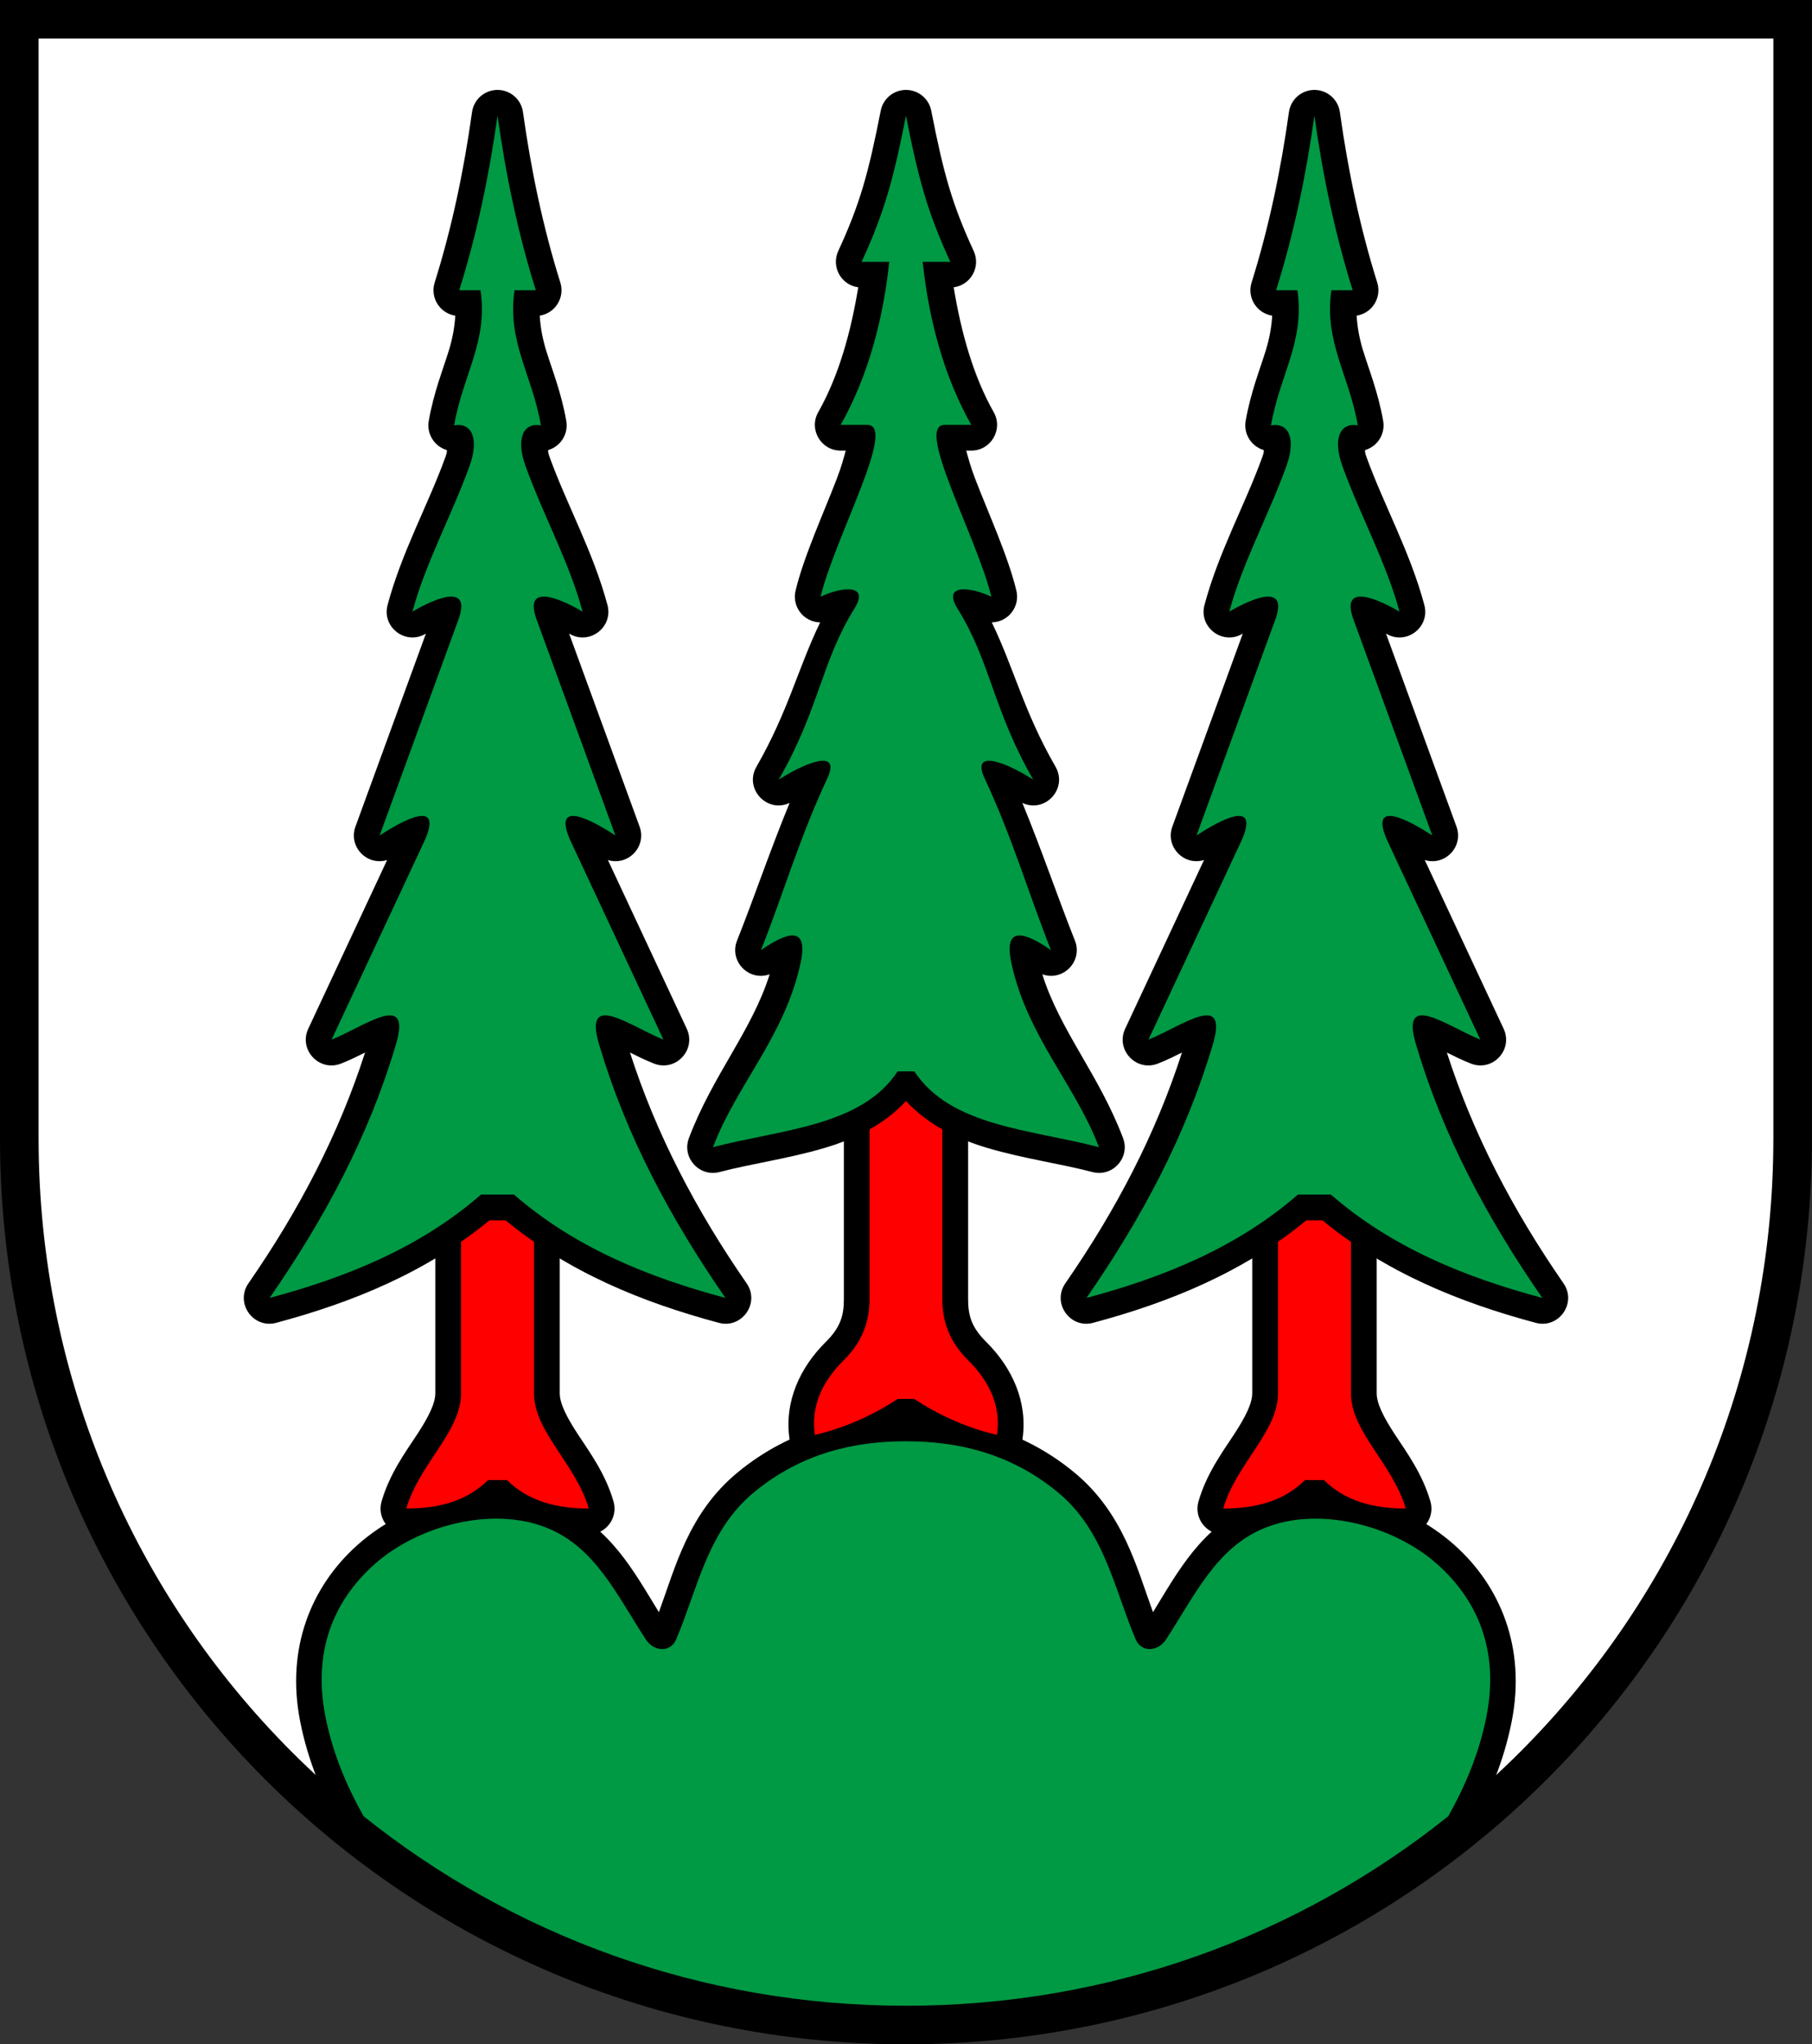 <?xml version="1.0" encoding="UTF-8"?>
<svg width="130.9mm" height="147.68mm" version="1.1" viewBox="0 0 130.9 147.68" xmlns="http://www.w3.org/2000/svg" xmlns:cc="http://creativecommons.org/ns#" xmlns:dc="http://purl.org/dc/elements/1.1/" xmlns:rdf="http://www.w3.org/1999/02/22-rdf-syntax-ns#">
<rect x="0" y="0" width="130.9" height="147.68" fill="#333333" stroke="none"/>
<g transform="translate(-41.896 -69.176)">
<path d="m41.896 69.176v82.229c0 36.21 29.239 65.449 65.449 65.449 36.21 0 65.449-29.239 65.449-65.449v-82.229z" color="#000000" color-rendering="auto" dominant-baseline="auto" image-rendering="auto" shape-rendering="auto" solid-color="#000000" style="font-feature-settings:normal;font-variant-alternates:normal;font-variant-caps:normal;font-variant-ligatures:normal;font-variant-numeric:normal;font-variant-position:normal;isolation:auto;mix-blend-mode:normal;paint-order:normal;shape-padding:0;text-decoration-color:#000000;text-decoration-line:none;text-decoration-style:solid;text-indent:0;text-orientation:mixed;text-transform:none;white-space:normal"/>
<path d="m44.684 71.963v79.442c0 34.714 27.947 62.66 62.661 62.66 34.714 0 62.66-27.946 62.66-62.66v-79.442z" fill="#fff" style="paint-order:normal"/>
<path d="m107.34 171.43c-3.977 0-8.327 0.947-12.16 4.113-3.55 2.931-4.5 6.863-5.686 10.094-1.801-2.931-3.494-6.145-7.195-7.732-4.871-2.089-10.859-0.462-14.621 2.916-3.248 2.916-5.154 7.362-4.096 12.721 0.562 2.845 1.642 5.395 2.957 7.742 0.117 0.209 0.272 0.393 0.459 0.543 11.034 8.828 25.063 14.1 40.344 14.1 15.28 0 29.308-5.272 40.342-14.1 0.187-0.15 0.344-0.334 0.461-0.543 1.316-2.348 2.393-4.897 2.955-7.742 1.058-5.358-0.845-9.805-4.094-12.721-3.763-3.378-9.75-5.005-14.621-2.916-3.701 1.588-5.395 4.801-7.195 7.732-1.186-3.231-2.138-7.162-5.688-10.094-3.833-3.166-8.185-4.113-12.162-4.113z" color="#000000" color-rendering="auto" dominant-baseline="auto" image-rendering="auto" shape-rendering="auto" solid-color="#000000" style="font-feature-settings:normal;font-variant-alternates:normal;font-variant-caps:normal;font-variant-ligatures:normal;font-variant-numeric:normal;font-variant-position:normal;isolation:auto;mix-blend-mode:normal;paint-order:normal;shape-padding:0;text-decoration-color:#000000;text-decoration-line:none;text-decoration-style:solid;text-indent:0;text-orientation:mixed;text-transform:none;white-space:normal"/>
<path d="m134.19 150.79c-1.027 0.015-1.847 0.86-1.832 1.887v17.146c0 0.728-0.478 1.696-1.32 2.981s-1.976 2.815-2.562 4.832c-0.347 1.191 0.547 2.381 1.787 2.379 2.236-4e-3 4.577-0.526 6.51-2.055h0.16c1.933 1.529 4.272 2.05 6.508 2.055 1.241 3e-3 2.136-1.188 1.789-2.379-0.587-2.017-1.72-3.547-2.562-4.832-0.843-1.285-1.32-2.252-1.32-2.981v-17.146c0-2.479-3.719-2.479-3.719 0h-1.551c0.016-1.048-0.838-1.903-1.887-1.887z" color="#000000" color-rendering="auto" dominant-baseline="auto" image-rendering="auto" shape-rendering="auto" solid-color="#000000" style="font-feature-settings:normal;font-variant-alternates:normal;font-variant-caps:normal;font-variant-ligatures:normal;font-variant-numeric:normal;font-variant-position:normal;isolation:auto;mix-blend-mode:normal;paint-order:normal;shape-padding:0;text-decoration-color:#000000;text-decoration-line:none;text-decoration-style:solid;text-indent:0;text-orientation:mixed;text-transform:none;white-space:normal"/>
<path d="m104.69 142.92c-1.026 0.015-1.846 0.858-1.832 1.885v18.211c0 1.167-0.226 2.029-1.31 3.103-1.865 1.847-3 4.318-2.621 6.979 0.154 1.076 1.194 1.791 2.254 1.549 1.974-0.451 4.058-1.339 6.025-2.553h0.281c1.967 1.214 4.05 2.101 6.023 2.553 1.06 0.243 2.102-0.472 2.256-1.549 0.379-2.66-0.756-5.132-2.621-6.979-1.085-1.074-1.312-1.936-1.312-3.103v-18.211c0.062-2.539-3.779-2.539-3.717 0h-1.539c0.015-1.048-0.839-1.901-1.887-1.885z" color="#000000" color-rendering="auto" dominant-baseline="auto" image-rendering="auto" shape-rendering="auto" solid-color="#000000" style="font-feature-settings:normal;font-variant-alternates:normal;font-variant-caps:normal;font-variant-ligatures:normal;font-variant-numeric:normal;font-variant-position:normal;isolation:auto;mix-blend-mode:normal;paint-order:normal;shape-padding:0;text-decoration-color:#000000;text-decoration-line:none;text-decoration-style:solid;text-indent:0;text-orientation:mixed;text-transform:none;white-space:normal"/>
<path d="m75.174 150.79c-1.026 0.016-1.845 0.86-1.83 1.887v17.146c0 0.728-0.478 1.696-1.32 2.981-0.843 1.285-1.976 2.815-2.562 4.832-0.347 1.191 0.547 2.381 1.787 2.379 2.236-4e-3 4.577-0.526 6.51-2.055h0.158c1.933 1.529 4.274 2.05 6.51 2.055 1.241 3e-3 2.136-1.188 1.789-2.379-0.587-2.017-1.72-3.547-2.562-4.832-0.843-1.285-1.322-2.252-1.322-2.981v-17.146c0.062-2.539-3.779-2.539-3.717 0h-1.553c0.016-1.048-0.838-1.903-1.887-1.887z" color="#000000" color-rendering="auto" dominant-baseline="auto" image-rendering="auto" shape-rendering="auto" solid-color="#000000" style="font-feature-settings:normal;font-variant-alternates:normal;font-variant-caps:normal;font-variant-ligatures:normal;font-variant-numeric:normal;font-variant-position:normal;isolation:auto;mix-blend-mode:normal;paint-order:normal;shape-padding:0;text-decoration-color:#000000;text-decoration-line:none;text-decoration-style:solid;text-indent:0;text-orientation:mixed;text-transform:none;white-space:normal"/>
<path d="m107.34 173.29c-3.696 0-7.527 0.838-10.977 3.688-3.376 2.788-4.061 6.965-5.623 10.63-0.41 0.962-1.611 0.891-2.189 0-2.135-3.292-3.633-6.557-6.986-7.996-3.954-1.696-9.445-0.283-12.647 2.592-2.859 2.567-4.459 6.184-3.513 10.977 0.515 2.609 1.507 4.968 2.754 7.194 10.716 8.574 24.328 13.694 39.182 13.694 14.853 0 28.465-5.119 39.181-13.693 1.247-2.225 2.239-4.585 2.754-7.194 0.946-4.793-0.654-8.411-3.513-10.977-3.202-2.875-8.692-4.288-12.647-2.592-3.353 1.438-4.851 4.703-6.986 7.996-0.578 0.891-1.779 0.962-2.189 0-1.562-3.665-2.247-7.842-5.623-10.63-3.45-2.85-7.282-3.688-10.978-3.688z" fill="#094" style="paint-order:normal"/>
<path d="m109.97 144.8v18.211c0 1.53 0.448 3.024 1.863 4.425 1.587 1.571 2.38 3.35 2.088 5.395-1.927-0.44-4.057-1.323-5.985-2.6h-1.19c-1.928 1.277-4.058 2.16-5.985 2.6-0.292-2.045 0.501-3.824 2.088-5.395 1.415-1.401 1.863-2.894 1.863-4.425v-18.211" fill="#f00" style="paint-order:normal"/>
<path d="m107.3 75.672c-0.871 0.021-1.61 0.643-1.779 1.498-0.892 4.538-1.497 6.731-3.07 10.141-0.522 1.137 0.205 2.455 1.445 2.619-0.537 3.261-1.407 6.398-2.891 9.023-0.7 1.24 0.195 2.774 1.619 2.773h0.369c-0.163 0.591-0.317 1.179-0.66 2.07-0.957 2.49-2.365 5.561-2.965 8.047-0.278 1.157 0.588 2.274 1.777 2.293-1.623 3.357-2.305 6.43-4.607 10.436-0.897 1.574 0.758 3.371 2.4 2.606-1.433 3.485-2.579 6.891-3.797 9.943-0.59 1.487 0.849 2.976 2.356 2.436-1.278 4.073-4.108 7.273-5.832 11.83-0.534 1.413 0.75 2.838 2.211 2.455 2.274-0.599 4.967-0.966 7.559-1.732 2.153-0.637 4.29-1.647 5.91-3.398 1.62 1.752 3.755 2.762 5.908 3.398 2.591 0.766 5.285 1.133 7.559 1.732 1.461 0.385 2.748-1.041 2.213-2.455-1.724-4.557-4.554-7.758-5.832-11.83 1.506 0.54 2.946-0.948 2.356-2.436-1.218-3.053-2.364-6.459-3.797-9.943 1.642 0.766 3.298-1.031 2.4-2.606-2.303-4.006-2.986-7.08-4.609-10.438 1.189-0.02 2.054-1.135 1.777-2.291-0.599-2.486-2.007-5.557-2.965-8.047-0.343-0.891-0.495-1.479-0.658-2.07h0.369c1.423-9.9e-4 2.317-1.535 1.617-2.773-1.484-2.626-2.354-5.762-2.891-9.023 1.24-0.164 1.968-1.482 1.445-2.619-1.573-3.41-2.177-5.603-3.068-10.141-0.175-0.888-0.965-1.52-1.869-1.498z" color="#000000" color-rendering="auto" dominant-baseline="auto" image-rendering="auto" shape-rendering="auto" solid-color="#000000" style="font-feature-settings:normal;font-variant-alternates:normal;font-variant-caps:normal;font-variant-ligatures:normal;font-variant-numeric:normal;font-variant-position:normal;isolation:auto;mix-blend-mode:normal;paint-order:normal;shape-padding:0;text-decoration-color:#000000;text-decoration-line:none;text-decoration-style:solid;text-indent:0;text-orientation:mixed;text-transform:none;white-space:normal"/>
<path d="m106.74 146.57c-2.626 4-8.48 4.198-13.338 5.478 1.716-4.535 5.191-8.009 6.33-13.32 0.616-2.871-1.159-2.091-2.864-0.916 1.562-3.915 2.797-8.155 4.782-12.381 1.135-2.417-2.028-0.9-3.501 0.07 2.925-5.089 3.072-8.508 5.474-12.369 1.105-1.775-0.881-1.587-2.447-0.85 1.035-4.294 5.55-12.411 3.38-12.411h-1.932c1.959-3.465 3.065-7.564 3.513-11.779h-1.998c1.628-3.529 2.304-5.973 3.205-10.561 0.901 4.588 1.577 7.032 3.205 10.561h-1.998c0.447 4.215 1.554 8.314 3.513 11.779h-1.932c-2.17 0 2.344 8.117 3.38 12.411-1.565-0.736-3.551-0.925-2.447 0.85 2.402 3.861 2.549 7.28 5.474 12.369-1.473-0.97-4.636-2.487-3.501-0.07 1.984 4.226 3.22 8.466 4.782 12.381-1.706-1.175-3.48-1.955-2.864 0.916 1.139 5.311 4.614 8.784 6.33 13.32-4.858-1.28-10.712-1.477-13.338-5.478h-0.604z" fill="#094" style="paint-order:normal"/>
<path d="m75.203 152.67v17.147c0 2.794-3.015 5.094-3.957 8.332 2.246-4e-3 4.302-0.474 5.906-2.053h1.372c1.604 1.579 3.66 2.049 5.906 2.053-0.942-3.239-3.957-5.539-3.957-8.332v-17.147" fill="#f00" style="paint-order:normal"/>
<path d="m77.896 75.672c-0.949-0.03-1.768 0.659-1.9 1.6-0.592 4.243-1.46 8.368-2.699 12.314-0.34 1.085 0.366 2.219 1.49 2.393-0.053 0.829-0.194 1.632-0.463 2.508-0.432 1.405-1.093 3.024-1.455 5.1-0.162 0.931 0.402 1.836 1.309 2.102-0.01 0.172 0.026 0.139-0.111 0.52-1.223 3.389-3.153 6.854-4.172 10.674-0.427 1.605 1.304 2.922 2.736 2.082 0.013-8e-3 0.018-6e-3 0.031-0.014l-5.088 13.939c-0.524 1.44 0.821 2.859 2.287 2.414l-5.695 12.186c-0.715 1.527 0.81 3.141 2.375 2.514 0.724-0.29 1.102-0.487 1.727-0.795-1.903 5.91-4.751 11.364-8.424 16.672-0.983 1.422 0.337 3.299 2.008 2.853 5.525-1.479 10.849-3.65 15.402-7.404h1.166c4.554 3.755 9.877 5.925 15.402 7.404 1.671 0.448 2.995-1.431 2.01-2.853-3.673-5.308-6.523-10.762-8.426-16.672 0.624 0.308 1.004 0.505 1.728 0.795 1.565 0.624 3.086-0.988 2.373-2.514l-5.695-12.186c1.467 0.447 2.814-0.973 2.289-2.414l-5.09-13.939c0.014 8e-3 0.019 6e-3 0.033 0.014 1.433 0.84 3.163-0.477 2.736-2.082-1.019-3.82-2.95-7.285-4.174-10.674-0.137-0.381-0.101-0.348-0.111-0.52 0.908-0.265 1.472-1.17 1.31-2.102-0.363-2.075-1.026-3.695-1.457-5.1-0.269-0.876-0.408-1.68-0.461-2.51 1.122-0.175 1.827-1.306 1.488-2.391-1.239-3.947-2.107-8.072-2.699-12.314-0.126-0.895-0.877-1.571-1.781-1.6z" color="#000000" color-rendering="auto" dominant-baseline="auto" image-rendering="auto" shape-rendering="auto" solid-color="#000000" style="font-feature-settings:normal;font-variant-alternates:normal;font-variant-caps:normal;font-variant-ligatures:normal;font-variant-numeric:normal;font-variant-position:normal;isolation:auto;mix-blend-mode:normal;paint-order:normal;shape-padding:0;text-decoration-color:#000000;text-decoration-line:none;text-decoration-style:solid;text-indent:0;text-orientation:mixed;text-transform:none;white-space:normal"/>
<path d="m76.648 155.47c-4.383 3.812-9.657 5.963-15.276 7.467 3.992-5.768 7.181-11.728 9.133-18.334 1.153-3.905-2.259-1.284-4.654-0.327l6.653-14.231c1.568-3.354-1.64-1.521-3.183-0.517l5.69-15.591c0.952-2.609-1.542-1.619-3.321-0.576 0.936-3.507 2.834-6.942 4.125-10.521 0.699-1.938 0.193-3.171-1.116-2.933 0.647-3.703 2.455-6.036 1.908-9.764h-1.537c1.276-4.063 2.163-8.288 2.767-12.613 0.603 4.326 1.491 8.55 2.767 12.613h-1.537c-0.547 3.727 1.261 6.061 1.908 9.764-1.309-0.238-1.815 0.996-1.116 2.933 1.292 3.579 3.19 7.014 4.125 10.521-1.778-1.043-4.272-2.033-3.321 0.576l5.69 15.591c-1.543-1.004-4.751-2.837-3.183 0.517l6.653 14.231c-2.395-0.957-5.807-3.578-4.654 0.327 1.951 6.606 5.141 12.566 9.133 18.334-5.62-1.504-10.893-3.655-15.276-7.467h-1.19z" fill="#094" style="paint-order:normal"/>
<path d="m134.22 152.67v17.147c0 2.794-3.015 5.094-3.957 8.332 2.246-4e-3 4.302-0.474 5.906-2.053h1.372c1.604 1.579 3.66 2.049 5.906 2.053-0.942-3.239-3.957-5.539-3.957-8.332v-17.147" fill="#f00" style="paint-order:normal"/>
<path d="m136.91 75.672c-0.949-0.03-1.768 0.659-1.9 1.6-0.592 4.243-1.46 8.368-2.699 12.314-0.34 1.085 0.366 2.219 1.49 2.393-0.053 0.829-0.194 1.632-0.463 2.508-0.432 1.405-1.093 3.024-1.455 5.1-0.161 0.932 0.403 1.836 1.31 2.102-0.01 0.172 0.024 0.139-0.113 0.52-1.223 3.389-3.153 6.854-4.172 10.674-0.427 1.605 1.304 2.922 2.736 2.082 0.013-8e-3 0.018-6e-3 0.031-0.014l-5.088 13.939c-0.524 1.44 0.821 2.859 2.287 2.414l-5.695 12.186c-0.715 1.527 0.81 3.141 2.375 2.514 0.725-0.29 1.104-0.486 1.728-0.795-1.903 5.91-4.753 11.364-8.426 16.672-0.983 1.422 0.337 3.299 2.008 2.853 5.525-1.479 10.849-3.65 15.402-7.404h1.166c4.554 3.755 9.877 5.925 15.402 7.404 1.672 0.448 2.995-1.431 2.01-2.853-3.673-5.308-6.523-10.762-8.426-16.672 0.624 0.308 1.004 0.505 1.728 0.795 1.565 0.624 3.086-0.988 2.373-2.514l-5.697-12.186c1.467 0.449 2.817-0.972 2.291-2.414l-5.09-13.939c0.014 8e-3 0.019 6e-3 0.033 0.014 1.433 0.84 3.163-0.477 2.736-2.082-1.019-3.82-2.95-7.285-4.174-10.674-0.137-0.381-0.101-0.348-0.111-0.52 0.908-0.265 1.472-1.17 1.311-2.102-0.363-2.075-1.026-3.695-1.457-5.1-0.269-0.876-0.408-1.68-0.461-2.51 1.122-0.175 1.827-1.306 1.488-2.391-1.239-3.947-2.107-8.072-2.699-12.314-0.126-0.895-0.877-1.571-1.781-1.6z" color="#000000" color-rendering="auto" dominant-baseline="auto" image-rendering="auto" shape-rendering="auto" solid-color="#000000" style="font-feature-settings:normal;font-variant-alternates:normal;font-variant-caps:normal;font-variant-ligatures:normal;font-variant-numeric:normal;font-variant-position:normal;isolation:auto;mix-blend-mode:normal;paint-order:normal;shape-padding:0;text-decoration-color:#000000;text-decoration-line:none;text-decoration-style:solid;text-indent:0;text-orientation:mixed;text-transform:none;white-space:normal"/>
<path d="m135.66 155.47c-4.383 3.812-9.657 5.963-15.276 7.467 3.992-5.768 7.181-11.728 9.133-18.334 1.153-3.905-2.259-1.284-4.654-0.327l6.653-14.231c1.568-3.354-1.64-1.521-3.183-0.517l5.69-15.591c0.952-2.609-1.542-1.619-3.321-0.576 0.936-3.507 2.834-6.942 4.125-10.521 0.699-1.938 0.193-3.171-1.116-2.933 0.647-3.703 2.455-6.036 1.908-9.764h-1.537c1.276-4.063 2.163-8.288 2.767-12.613 0.603 4.326 1.491 8.55 2.767 12.613h-1.537c-0.547 3.727 1.261 6.061 1.908 9.764-1.309-0.238-1.815 0.996-1.116 2.933 1.292 3.579 3.19 7.014 4.125 10.521-1.778-1.043-4.273-2.033-3.321 0.576l5.69 15.591c-1.543-1.004-4.751-2.837-3.183 0.517l6.653 14.231c-2.395-0.957-5.807-3.578-4.654 0.327 1.951 6.606 5.141 12.566 9.133 18.334-5.62-1.504-10.893-3.655-15.276-7.467h-1.19z" fill="#094" style="paint-order:normal"/>
</g>
</svg>

